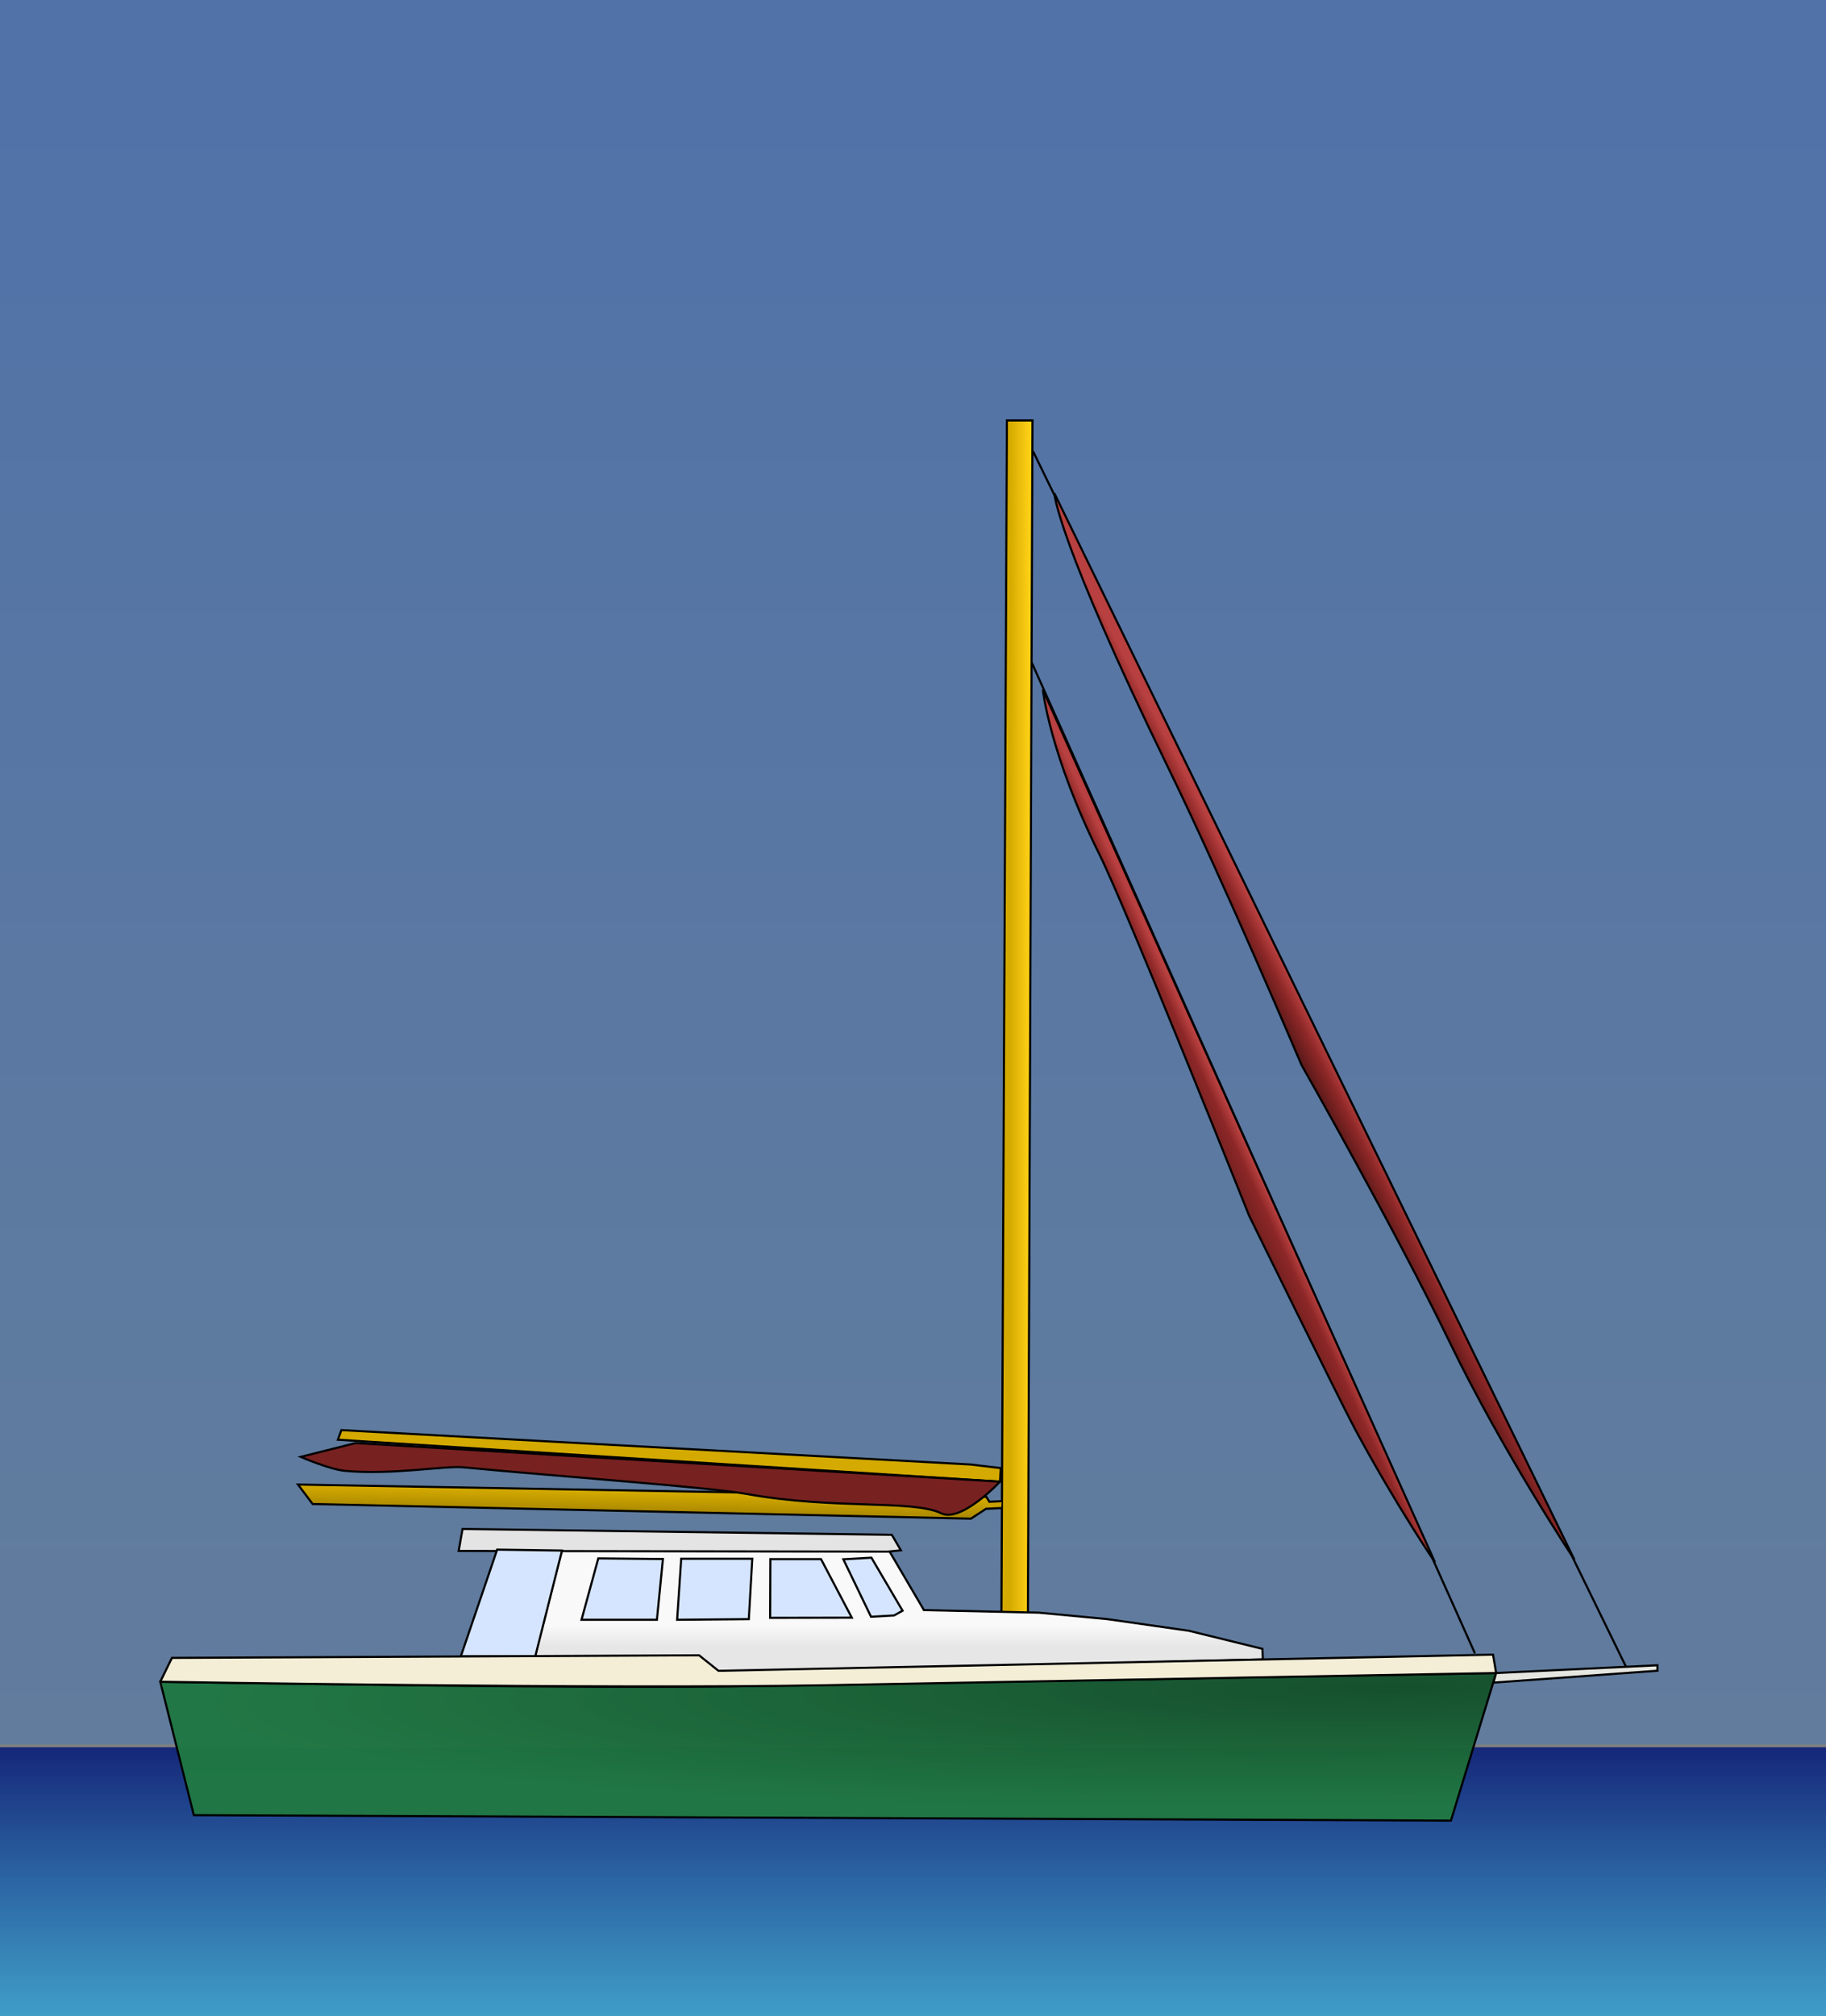 <?xml version="1.0" encoding="UTF-8" standalone="no"?>
<!-- Created with Inkscape (http://www.inkscape.org/) -->

<svg
   width="227.942mm"
   height="251.55mm"
   viewBox="0 0 227.942 251.55"
   version="1.1"
   id="svg8"
   inkscape:version="1.2 (dc2aedaf03, 2022-05-15)"
   sodipodi:docname="Haber800Cutter.svg"
   xmlns:inkscape="http://www.inkscape.org/namespaces/inkscape"
   xmlns:sodipodi="http://sodipodi.sourceforge.net/DTD/sodipodi-0.dtd"
   xmlns:xlink="http://www.w3.org/1999/xlink"
   xmlns="http://www.w3.org/2000/svg"
   xmlns:svg="http://www.w3.org/2000/svg"
   xmlns:rdf="http://www.w3.org/1999/02/22-rdf-syntax-ns#"
   xmlns:cc="http://creativecommons.org/ns#"
   xmlns:dc="http://purl.org/dc/elements/1.1/">
  <rect x="0" y="0" width="227.942" height="251.55" fill="#808080" stroke="none"/>
  <defs
     id="defs2">
    <linearGradient
       inkscape:collect="always"
       id="linearGradient1000">
      <stop
         style="stop-color:#e6e6e6;stop-opacity:1"
         offset="0"
         id="stop995" />
      <stop
         style="stop-color:#f9f9f9;stop-opacity:1"
         offset="1"
         id="stop997" />
    </linearGradient>
    <linearGradient
       inkscape:collect="always"
       id="linearGradient995">
      <stop
         style="stop-color:#1e63d3;stop-opacity:0.89;"
         offset="0"
         id="stop991" />
      <stop
         style="stop-color:#3879c5;stop-opacity:0.712;"
         offset="1"
         id="stop993" />
    </linearGradient>
    <linearGradient
       id="linearGradient1005"
       inkscape:collect="always">
      <stop
         id="stop1001"
         offset="0"
         style="stop-color:#142477;stop-opacity:1" />
      <stop
         id="stop1003"
         offset="1"
         style="stop-color:#36a1d2;stop-opacity:0.869" />
    </linearGradient>
    <linearGradient
       inkscape:collect="always"
       id="linearGradient990">
      <stop
         style="stop-color:#976f34;stop-opacity:1"
         offset="0"
         id="stop986" />
      <stop
         style="stop-color:#212265;stop-opacity:0.447"
         offset="1"
         id="stop988" />
    </linearGradient>
    <linearGradient
       inkscape:collect="always"
       id="linearGradient2517">
      <stop
         style="stop-color:#243739;stop-opacity:1;"
         offset="0"
         id="stop2513" />
      <stop
         style="stop-color:#486b6f;stop-opacity:1"
         offset="1"
         id="stop2515" />
    </linearGradient>
    <linearGradient
       id="linearGradient4809"
       inkscape:collect="always">
      <stop
         id="stop4803"
         offset="0"
         style="stop-color:#742020;stop-opacity:1" />
      <stop
         style="stop-color:#8d2727;stop-opacity:1"
         offset="0.619"
         id="stop4805" />
      <stop
         id="stop4807"
         offset="1"
         style="stop-color:#b84040;stop-opacity:1" />
    </linearGradient>
    <linearGradient
       inkscape:collect="always"
       id="linearGradient4775">
      <stop
         style="stop-color:#742020;stop-opacity:1"
         offset="0"
         id="stop4769" />
      <stop
         id="stop4771"
         offset="0.926"
         style="stop-color:#8d2727;stop-opacity:1" />
      <stop
         style="stop-color:#b84040;stop-opacity:1"
         offset="1"
         id="stop4773" />
    </linearGradient>
    <linearGradient
       id="linearGradient4741"
       inkscape:collect="always">
      <stop
         id="stop4735"
         offset="0"
         style="stop-color:#742020;stop-opacity:1" />
      <stop
         style="stop-color:#8d2727;stop-opacity:1"
         offset="0.827"
         id="stop4737" />
      <stop
         id="stop4739"
         offset="1"
         style="stop-color:#b84040;stop-opacity:1" />
    </linearGradient>
    <linearGradient
       inkscape:collect="always"
       id="linearGradient4702">
      <stop
         style="stop-color:#16502d;stop-opacity:1;"
         offset="0"
         id="stop4698" />
      <stop
         style="stop-color:#207743;stop-opacity:0.98"
         offset="1"
         id="stop4700" />
    </linearGradient>
    <linearGradient
       inkscape:collect="always"
       id="linearGradient4694">
      <stop
         style="stop-color:#d4aa00;stop-opacity:1;"
         offset="0"
         id="stop4690" />
      <stop
         style="stop-color:#ab8900;stop-opacity:1"
         offset="1"
         id="stop4692" />
    </linearGradient>
    <linearGradient
       inkscape:collect="always"
       id="linearGradient4686">
      <stop
         style="stop-color:#d4aa00;stop-opacity:1;"
         offset="0"
         id="stop4682" />
      <stop
         style="stop-color:#ffd115;stop-opacity:0.992"
         offset="1"
         id="stop4684" />
    </linearGradient>
    <linearGradient
       id="linearGradient4671"
       inkscape:collect="always">
      <stop
         id="stop4665"
         offset="0"
         style="stop-color:#421212;stop-opacity:1" />
      <stop
         style="stop-color:#8d2727;stop-opacity:1"
         offset="0.672"
         id="stop4667" />
      <stop
         id="stop4669"
         offset="1"
         style="stop-color:#b84040;stop-opacity:1" />
    </linearGradient>
    <linearGradient
       inkscape:collect="always"
       id="linearGradient4633">
      <stop
         style="stop-color:#742020;stop-opacity:1"
         offset="0"
         id="stop4629" />
      <stop
         id="stop4637"
         offset="0.713"
         style="stop-color:#8d2727;stop-opacity:1" />
      <stop
         style="stop-color:#b84040;stop-opacity:1"
         offset="1"
         id="stop4631" />
    </linearGradient>
    <linearGradient
       inkscape:collect="always"
       id="linearGradient4621">
      <stop
         style="stop-color:#cc4545;stop-opacity:1"
         offset="0"
         id="stop4617" />
      <stop
         id="stop4625"
         offset="0.205"
         style="stop-color:#882525;stop-opacity:1;" />
      <stop
         style="stop-color:#7f2323;stop-opacity:1"
         offset="1"
         id="stop4619" />
    </linearGradient>
    <linearGradient
       id="linearGradient4615"
       inkscape:collect="always">
      <stop
         id="stop4609"
         offset="0"
         style="stop-color:#571818;stop-opacity:1" />
      <stop
         style="stop-color:#872d2d;stop-opacity:1"
         offset="0.765"
         id="stop4611" />
      <stop
         id="stop4613"
         offset="1"
         style="stop-color:#c33636;stop-opacity:1" />
    </linearGradient>
    <linearGradient
       inkscape:collect="always"
       id="linearGradient4569">
      <stop
         style="stop-color:#782121;stop-opacity:1;"
         offset="0"
         id="stop4565" />
      <stop
         id="stop4575"
         offset="0.761"
         style="stop-color:#832424;stop-opacity:1" />
      <stop
         style="stop-color:#b24040;stop-opacity:1"
         offset="1"
         id="stop4567" />
    </linearGradient>
    <linearGradient
       inkscape:collect="always"
       id="linearGradient4557">
      <stop
         style="stop-color:#782121;stop-opacity:1"
         offset="0"
         id="stop4553" />
      <stop
         id="stop4561"
         offset="0.749"
         style="stop-color:#842424;stop-opacity:0.99" />
      <stop
         style="stop-color:#cd4a4a;stop-opacity:1"
         offset="1"
         id="stop4555" />
    </linearGradient>
    <linearGradient
       inkscape:collect="always"
       xlink:href="#linearGradient4557"
       id="linearGradient4559"
       x1="59.997"
       y1="116.685"
       x2="120.64"
       y2="109.911"
       gradientUnits="userSpaceOnUse" />
    <linearGradient
       inkscape:collect="always"
       xlink:href="#linearGradient4569"
       id="linearGradient4573"
       x1="76.29"
       y1="138.249"
       x2="118.048"
       y2="133.411"
       gradientUnits="userSpaceOnUse" />
    <linearGradient
       inkscape:collect="always"
       xlink:href="#linearGradient4615"
       id="linearGradient4583"
       x1="72.9"
       y1="124.104"
       x2="123.22"
       y2="117.33"
       gradientUnits="userSpaceOnUse" />
    <linearGradient
       inkscape:collect="always"
       xlink:href="#linearGradient4621"
       id="linearGradient4623"
       x1="159.671"
       y1="126.362"
       x2="112.898"
       y2="144.749"
       gradientUnits="userSpaceOnUse"
       gradientTransform="translate(12.7)" />
    <linearGradient
       inkscape:collect="always"
       xlink:href="#linearGradient4633"
       id="linearGradient4635"
       x1="106.447"
       y1="152.813"
       x2="162.574"
       y2="131.523"
       gradientUnits="userSpaceOnUse"
       gradientTransform="translate(12.7)" />
    <linearGradient
       inkscape:collect="always"
       xlink:href="#linearGradient4671"
       id="linearGradient4635-2"
       x1="157.938"
       y1="132.427"
       x2="162.117"
       y2="130.269"
       gradientUnits="userSpaceOnUse"
       gradientTransform="translate(12.7)" />
    <linearGradient
       inkscape:collect="always"
       xlink:href="#linearGradient4686"
       id="linearGradient4688"
       x1="123.282"
       y1="138.022"
       x2="125.791"
       y2="138.022"
       gradientUnits="userSpaceOnUse"
       gradientTransform="translate(12.7)" />
    <linearGradient
       inkscape:collect="always"
       xlink:href="#linearGradient4694"
       id="linearGradient4696"
       x1="77.577"
       y1="185.714"
       x2="77.416"
       y2="188.134"
       gradientUnits="userSpaceOnUse"
       gradientTransform="rotate(-2.703,114.126,-77.528)" />
    <radialGradient
       inkscape:collect="always"
       xlink:href="#linearGradient4702"
       id="radialGradient4706"
       cx="127.887"
       cy="152.694"
       fx="127.887"
       fy="152.694"
       r="83.555"
       gradientTransform="matrix(-1.771,0.026,-0.003,-0.177,411.135,235.19)"
       gradientUnits="userSpaceOnUse" />
    <linearGradient
       inkscape:collect="always"
       xlink:href="#linearGradient4741"
       id="linearGradient4733"
       gradientUnits="userSpaceOnUse"
       x1="107.131"
       y1="155.55"
       x2="165.083"
       y2="130.839"
       gradientTransform="translate(2.455,16.669)" />
    <linearGradient
       inkscape:collect="always"
       xlink:href="#linearGradient4775"
       id="linearGradient4733-2"
       gradientUnits="userSpaceOnUse"
       x1="107.131"
       y1="155.55"
       x2="164.76"
       y2="131.162"
       gradientTransform="translate(2.544,16.663)" />
    <linearGradient
       inkscape:collect="always"
       xlink:href="#linearGradient4809"
       id="linearGradient4733-2-6"
       gradientUnits="userSpaceOnUse"
       x1="161.726"
       y1="132.567"
       x2="164.76"
       y2="131.162"
       gradientTransform="translate(2.595,16.752)" />
    <linearGradient
       inkscape:collect="always"
       xlink:href="#linearGradient2517"
       id="linearGradient2521"
       x1="141.324"
       y1="195.408"
       x2="143.092"
       y2="195.408"
       gradientUnits="userSpaceOnUse"
       gradientTransform="translate(13.213,-0.415)" />
    <linearGradient
       gradientTransform="translate(23.544,-0.415)"
       inkscape:collect="always"
       xlink:href="#linearGradient2517"
       id="linearGradient2521-5"
       x1="141.324"
       y1="195.408"
       x2="143.092"
       y2="195.408"
       gradientUnits="userSpaceOnUse" />
    <linearGradient
       inkscape:collect="always"
       xlink:href="#linearGradient2517"
       id="linearGradient2521-4"
       x1="141.324"
       y1="195.408"
       x2="143.092"
       y2="195.408"
       gradientUnits="userSpaceOnUse"
       gradientTransform="matrix(1,0,0,0.212,-320.454,119.066)" />
    <linearGradient
       inkscape:collect="always"
       xlink:href="#linearGradient2517"
       id="linearGradient2521-4-7"
       x1="141.324"
       y1="195.408"
       x2="143.092"
       y2="195.408"
       gradientUnits="userSpaceOnUse"
       gradientTransform="matrix(1,0,0,0.212,-325.393,119.066)" />
    <linearGradient
       inkscape:collect="always"
       xlink:href="#linearGradient2517"
       id="linearGradient2521-4-7-1"
       x1="141.324"
       y1="195.408"
       x2="143.092"
       y2="195.408"
       gradientUnits="userSpaceOnUse"
       gradientTransform="matrix(1,0,0,0.212,-330.326,119.066)" />
    <linearGradient
       inkscape:collect="always"
       xlink:href="#linearGradient2517"
       id="linearGradient2521-4-7-1-1"
       x1="141.324"
       y1="195.408"
       x2="143.092"
       y2="195.408"
       gradientUnits="userSpaceOnUse"
       gradientTransform="matrix(1,0,0,0.212,-335.271,119.066)" />
    <linearGradient
       inkscape:collect="always"
       xlink:href="#linearGradient2517"
       id="linearGradient2521-4-7-1-5"
       x1="141.324"
       y1="195.408"
       x2="143.092"
       y2="195.408"
       gradientUnits="userSpaceOnUse"
       gradientTransform="matrix(1,0,0,0.212,-340.214,119.066)" />
    <linearGradient
       inkscape:collect="always"
       xlink:href="#linearGradient2517"
       id="linearGradient2521-4-7-1-1-4"
       x1="141.324"
       y1="195.408"
       x2="143.092"
       y2="195.408"
       gradientUnits="userSpaceOnUse"
       gradientTransform="matrix(1,0,0,0.212,-335.274,119.066)" />
    <linearGradient
       inkscape:collect="always"
       xlink:href="#linearGradient2517"
       id="linearGradient2521-4-7-1-1-4-2"
       x1="141.324"
       y1="195.408"
       x2="143.092"
       y2="195.408"
       gradientUnits="userSpaceOnUse"
       gradientTransform="matrix(1,0,0,0.212,-345.149,119.066)" />
    <linearGradient
       inkscape:collect="always"
       xlink:href="#linearGradient2517"
       id="linearGradient2521-4-7-1-5-9"
       x1="141.324"
       y1="195.408"
       x2="143.092"
       y2="195.408"
       gradientUnits="userSpaceOnUse"
       gradientTransform="matrix(1,0,0,0.212,-335.274,119.066)" />
    <linearGradient
       inkscape:collect="always"
       xlink:href="#linearGradient1005"
       id="linearGradient992"
       x1="84.53"
       y1="218.388"
       x2="84.53"
       y2="252.601"
       gradientUnits="userSpaceOnUse" />
    <linearGradient
       inkscape:collect="always"
       xlink:href="#linearGradient990"
       id="linearGradient999"
       gradientUnits="userSpaceOnUse"
       x1="85.214"
       y1="214.282"
       x2="84.758"
       y2="266.343"
       gradientTransform="matrix(1,0,0,0.764,0.228,102.416)" />
    <linearGradient
       inkscape:collect="always"
       xlink:href="#linearGradient995"
       id="linearGradient997"
       x1="128.004"
       y1="3.465"
       x2="128.004"
       y2="246.358"
       gradientUnits="userSpaceOnUse" />
    <linearGradient
       inkscape:collect="always"
       xlink:href="#linearGradient1000"
       id="linearGradient1002"
       x1="137.198"
       y1="206.36"
       x2="137.198"
       y2="203.779"
       gradientUnits="userSpaceOnUse" />
    <linearGradient
       inkscape:collect="always"
       xlink:href="#linearGradient4686"
       id="linearGradient492"
       gradientUnits="userSpaceOnUse"
       gradientTransform="rotate(-89.859,134.115,172.272)"
       x1="123.282"
       y1="138.022"
       x2="125.791"
       y2="138.022" />
    <linearGradient
       inkscape:collect="always"
       xlink:href="#linearGradient4671"
       id="linearGradient497"
       gradientUnits="userSpaceOnUse"
       gradientTransform="rotate(-63.335,167.115,211.612)"
       x1="157.938"
       y1="132.427"
       x2="162.117"
       y2="130.269" />
  </defs>
  <sodipodi:namedview
     id="base"
     pagecolor="#ffffff"
     bordercolor="#666666"
     borderopacity="1.0"
     inkscape:pageopacity="0.0"
     inkscape:pageshadow="2"
     inkscape:zoom="0.82024387"
     inkscape:cx="310.27358"
     inkscape:cy="453.52366"
     inkscape:document-units="mm"
     inkscape:current-layer="layer1"
     showgrid="false"
     inkscape:window-width="1920"
     inkscape:window-height="1017"
     inkscape:window-x="-8"
     inkscape:window-y="-8"
     inkscape:window-maximized="1"
     inkscape:snap-bbox="true"
     inkscape:snap-global="false"
     inkscape:showpageshadow="2"
     inkscape:pagecheckerboard="0"
     inkscape:deskcolor="#d1d1d1" />
  <g
     inkscape:label="Ebene 1"
     inkscape:groupmode="layer"
     id="layer1"
     transform="translate(-9.945,-0.937)"
     style="display:inline">
    <rect
       style="opacity:0.556;fill:url(#linearGradient997);fill-opacity:1;fill-rule:nonzero;stroke:#3f74bf;stroke-width:0;stroke-miterlimit:4;stroke-dasharray:none;stroke-dashoffset:0;stroke-opacity:0.447"
       id="rect989"
       width="228.377"
       height="217.733"
       x="9.945"
       y="0.885"
       inkscape:label="sky" />
    <rect
       inkscape:label="water"
       y="218.958"
       x="9.945"
       height="33.757"
       width="228.089"
       id="rect994"
       style="opacity:1;fill:url(#linearGradient992);fill-opacity:1;fill-rule:nonzero;stroke:none;stroke-width:0;stroke-miterlimit:4;stroke-dasharray:none;stroke-dashoffset:0;stroke-opacity:1" />
    <g
       transform="translate(0.056,-42.475)"
       id="lock"
       inkscape:label="lock"
       style="display:none">
      <rect
         y="218.572"
         x="9.945"
         height="76.655"
         width="227.942"
         id="wall"
         style="display:inline;opacity:1;fill:#747474;fill-opacity:1;fill-rule:nonzero;stroke:#000000;stroke-width:0;stroke-miterlimit:4;stroke-dasharray:none;stroke-dashoffset:0;stroke-opacity:1"
         inkscape:label="wall" />
      <g
         transform="translate(3.527)"
         id="poller1"
         inkscape:label="poller1">
        <rect
           style="opacity:1;fill:#000000;fill-opacity:1;fill-rule:nonzero;stroke:#000000;stroke-width:0;stroke-miterlimit:4;stroke-dasharray:none;stroke-dashoffset:0;stroke-opacity:1"
           id="rect2371-4"
           width="3.306"
           height="6.532"
           x="32.767"
           y="212.126" />
        <rect
           style="opacity:1;fill:#000000;fill-opacity:1;fill-rule:nonzero;stroke:#000000;stroke-width:0;stroke-miterlimit:4;stroke-dasharray:none;stroke-dashoffset:0;stroke-opacity:1"
           id="rect2373-4"
           width="6.371"
           height="0.968"
           x="31.234"
           y="213.174" />
      </g>
      <g
         transform="translate(12.922)"
         id="poller2"
         inkscape:label="poller2">
        <rect
           style="opacity:1;fill:#000000;fill-opacity:1;fill-rule:nonzero;stroke:#000000;stroke-width:0;stroke-miterlimit:4;stroke-dasharray:none;stroke-dashoffset:0;stroke-opacity:1"
           id="rect2371-2-0"
           width="3.306"
           height="6.532"
           x="32.767"
           y="212.126" />
        <rect
           style="opacity:1;fill:#000000;fill-opacity:1;fill-rule:nonzero;stroke:#000000;stroke-width:0;stroke-miterlimit:4;stroke-dasharray:none;stroke-dashoffset:0;stroke-opacity:1"
           id="rect2373-5-0"
           width="6.371"
           height="0.968"
           x="31.234"
           y="213.174" />
      </g>
      <g
         transform="translate(167.536)"
         id="poller3"
         inkscape:label="poller3">
        <rect
           style="opacity:1;fill:#000000;fill-opacity:1;fill-rule:nonzero;stroke:#000000;stroke-width:0;stroke-miterlimit:4;stroke-dasharray:none;stroke-dashoffset:0;stroke-opacity:1"
           id="rect2371-8-8"
           width="3.306"
           height="6.532"
           x="32.767"
           y="212.126" />
        <rect
           style="opacity:1;fill:#000000;fill-opacity:1;fill-rule:nonzero;stroke:#000000;stroke-width:0;stroke-miterlimit:4;stroke-dasharray:none;stroke-dashoffset:0;stroke-opacity:1"
           id="rect2373-0-3"
           width="6.371"
           height="0.968"
           x="31.234"
           y="213.174" />
      </g>
      <g
         transform="translate(176.931)"
         id="poller4"
         inkscape:label="poller4">
        <rect
           style="opacity:1;fill:#000000;fill-opacity:1;fill-rule:nonzero;stroke:#000000;stroke-width:0;stroke-miterlimit:4;stroke-dasharray:none;stroke-dashoffset:0;stroke-opacity:1"
           id="rect2371-2-6-3"
           width="3.306"
           height="6.532"
           x="32.767"
           y="212.126" />
        <rect
           style="opacity:1;fill:#000000;fill-opacity:1;fill-rule:nonzero;stroke:#000000;stroke-width:0;stroke-miterlimit:4;stroke-dasharray:none;stroke-dashoffset:0;stroke-opacity:1"
           id="rect2373-5-7-2"
           width="6.371"
           height="0.968"
           x="31.234"
           y="213.174" />
      </g>
      <g
         id="ladder"
         inkscape:label="ladder"
         transform="translate(0,42.196)">
        <rect
           y="172.882"
           x="154.12"
           height="41.289"
           width="1.613"
           id="rect2511"
           style="opacity:1;fill:url(#linearGradient2521);fill-opacity:1;fill-rule:nonzero;stroke:none;stroke-width:0;stroke-miterlimit:4;stroke-dasharray:none;stroke-dashoffset:0;stroke-opacity:1" />
        <rect
           y="172.882"
           x="164.451"
           height="41.289"
           width="1.613"
           id="rect2511-2"
           style="display:inline;opacity:1;fill:url(#linearGradient2521-5);fill-opacity:1;fill-rule:nonzero;stroke:none;stroke-width:0;stroke-miterlimit:4;stroke-dasharray:none;stroke-dashoffset:0;stroke-opacity:1" />
        <rect
           inkscape:label="spoke1"
           transform="rotate(-90)"
           y="155.719"
           x="-179.546"
           height="8.733"
           width="1.613"
           id="spoke1"
           style="display:inline;opacity:1;fill:url(#linearGradient2521-4);fill-opacity:1;fill-rule:nonzero;stroke:none;stroke-width:0;stroke-miterlimit:4;stroke-dasharray:none;stroke-dashoffset:0;stroke-opacity:1" />
        <rect
           inkscape:label="spoke2"
           transform="rotate(-90)"
           y="155.719"
           x="-184.486"
           height="8.733"
           width="1.613"
           id="spoke2"
           style="display:inline;opacity:1;fill:url(#linearGradient2521-4-7);fill-opacity:1;fill-rule:nonzero;stroke:none;stroke-width:0;stroke-miterlimit:4;stroke-dasharray:none;stroke-dashoffset:0;stroke-opacity:1" />
        <rect
           inkscape:label="spoke3"
           transform="rotate(-90)"
           y="155.719"
           x="-189.419"
           height="8.733"
           width="1.613"
           id="spoke3"
           style="display:inline;opacity:1;fill:url(#linearGradient2521-4-7-1);fill-opacity:1;fill-rule:nonzero;stroke:none;stroke-width:0;stroke-miterlimit:4;stroke-dasharray:none;stroke-dashoffset:0;stroke-opacity:1" />
        <rect
           transform="rotate(-90)"
           y="155.719"
           x="-194.364"
           height="8.733"
           width="1.613"
           id="rect2511-3-0-5-4"
           style="display:inline;opacity:1;fill:url(#linearGradient2521-4-7-1-1);fill-opacity:1;fill-rule:nonzero;stroke:none;stroke-width:0;stroke-miterlimit:4;stroke-dasharray:none;stroke-dashoffset:0;stroke-opacity:1" />
        <rect
           inkscape:label="spoke5"
           transform="rotate(-90)"
           y="155.719"
           x="-199.307"
           height="8.733"
           width="1.613"
           id="spoke5"
           style="display:inline;opacity:1;fill:url(#linearGradient2521-4-7-1-5);fill-opacity:1;fill-rule:nonzero;stroke:none;stroke-width:0;stroke-miterlimit:4;stroke-dasharray:none;stroke-dashoffset:0;stroke-opacity:1" />
        <rect
           transform="rotate(-90)"
           y="155.719"
           x="-194.367"
           height="8.733"
           width="1.613"
           id="rect2511-3-0-5-4-7"
           style="display:inline;opacity:1;fill:url(#linearGradient2521-4-7-1-1-4);fill-opacity:1;fill-rule:nonzero;stroke:none;stroke-width:0;stroke-miterlimit:4;stroke-dasharray:none;stroke-dashoffset:0;stroke-opacity:1" />
        <rect
           inkscape:label="spoke6"
           transform="rotate(-90)"
           y="155.719"
           x="-204.242"
           height="8.733"
           width="1.613"
           id="spoke6"
           style="display:inline;opacity:1;fill:url(#linearGradient2521-4-7-1-1-4-2);fill-opacity:1;fill-rule:nonzero;stroke:none;stroke-width:0;stroke-miterlimit:4;stroke-dasharray:none;stroke-dashoffset:0;stroke-opacity:1" />
        <rect
           inkscape:label="spoke4"
           transform="rotate(-90)"
           y="155.719"
           x="-194.367"
           height="8.733"
           width="1.613"
           id="spoke4"
           style="display:inline;opacity:1;fill:url(#linearGradient2521-4-7-1-5-9);fill-opacity:1;fill-rule:nonzero;stroke:none;stroke-width:0;stroke-miterlimit:4;stroke-dasharray:none;stroke-dashoffset:0;stroke-opacity:1" />
      </g>
      <rect
         style="display:inline;opacity:1;fill:url(#linearGradient999);fill-opacity:1;fill-rule:nonzero;stroke:none;stroke-width:0;stroke-miterlimit:4;stroke-dasharray:none;stroke-dashoffset:0;stroke-opacity:1"
         id="rect984"
         width="228.089"
         height="25.774"
         x="10.173"
         y="269.594"
         inkscape:label="lockWater" />
    </g>
    <path
       style="display:inline;fill:url(#linearGradient4688);fill-opacity:1;stroke:#000000;stroke-width:0.265px;stroke-linecap:butt;stroke-linejoin:miter;stroke-opacity:1"
       d="m 134.956,202.115 0.684,-148.714 h 3.193 l -0.57,148.714"
       id="mast"
       inkscape:connector-curvature="0"
       inkscape:label="mast" />
    <path
       style="display:none;fill:none;stroke:#000000;stroke-width:0.265px;stroke-linecap:butt;stroke-linejoin:miter;stroke-opacity:1"
       d="m 164.717,180.547 c 0,0 8.788,15.6 16.555,20.701 7.767,5.1 31.54,7.692 31.54,7.692"
       id="cutterStayDown"
       inkscape:connector-curvature="0"
       inkscape:label="cutterStayDown"
       sodipodi:nodetypes="czc" />
    <path
       style="display:inline;fill:none;stroke:#000000;stroke-width:0.265px;stroke-linecap:butt;stroke-linejoin:miter;stroke-opacity:1"
       d="M 138.904,57.252 212.893,208.859"
       id="cutterStay"
       inkscape:connector-curvature="0"
       inkscape:label="cutterStay" />
    <path
       style="display:none;fill:none;stroke:#000000;stroke-width:0.265px;stroke-linecap:butt;stroke-linejoin:miter;stroke-opacity:1"
       d="m 164.666,180.632 c 9.808,23.49 25.159,26.389 29.326,26.551"
       id="foreStayDown"
       inkscape:connector-curvature="0"
       inkscape:label="foreStayDown"
       sodipodi:nodetypes="cc" />
    <path
       style="display:inline;fill:none;stroke:#000000;stroke-width:0.265px;stroke-linecap:butt;stroke-linejoin:miter;stroke-opacity:1"
       d="M 138.743,83.622 194.063,207.246"
       id="foreStay"
       inkscape:connector-curvature="0"
       inkscape:label="foreStay" />
    <path
       style="fill:url(#linearGradient4696);fill-opacity:1;stroke:#000000;stroke-width:0.265px;stroke-linecap:butt;stroke-linejoin:miter;stroke-opacity:1"
       d="m 134.983,188.255 -1.538,0.073 -0.371,-0.61 -85.93,-1.538 1.827,2.426 82.176,1.829 1.883,-1.231 1.908,-0.09"
       id="boom"
       inkscape:connector-curvature="0"
       inkscape:label="boom" />
    <g
       id="boat"
       inkscape:label="boat"
       style="display:inline">
      <path
         inkscape:label="hull"
         sodipodi:nodetypes="cccccc"
         inkscape:connector-curvature="0"
         id="hull"
         d="m 29.952,210.787 c 23.156,0.323 48.463,0.778 70.563,0.585 l 96.197,-1.673 -5.645,18.418 -156.925,-0.684 z"
         style="fill:url(#radialGradient4706);fill-opacity:1;stroke:#000000;stroke-width:0.265px;stroke-linecap:butt;stroke-linejoin:miter;stroke-opacity:1" />
      <path
         inkscape:label="bowSprit"
         inkscape:connector-curvature="0"
         id="bowSprit"
         d="m 216.84,208.73 -20.129,0.969 -0.342,1.197 20.471,-1.483 z"
         style="fill:#e6e6e1;fill-opacity:1;stroke:#000000;stroke-width:0.265px;stroke-linecap:butt;stroke-linejoin:miter;stroke-opacity:1" />
      <g
         inkscape:label="house"
         id="house"
         style="display:inline">
        <path
           style="display:inline;fill:url(#linearGradient1002);fill-opacity:1;stroke:#000000;stroke-width:0.265px;stroke-linecap:butt;stroke-linejoin:miter;stroke-opacity:1"
           d="m 76.556,208.2 3.604,-14.128 40.591,0.057 4.526,7.714 14.354,0.323 8.548,0.806 10.161,1.452 9.193,2.258 0.059,1.317 -68.017,1.711"
           id="path4534"
           inkscape:connector-curvature="0"
           sodipodi:nodetypes="cccccccccc" />
        <path
           style="fill:#d5e5ff;stroke:#000000;stroke-width:0.265px;stroke-linecap:butt;stroke-linejoin:miter;stroke-opacity:1"
           d="m 84.632,195.392 8.064,0.081 -0.746,7.58 h -9.415 z"
           id="path4536"
           inkscape:connector-curvature="0"
           sodipodi:nodetypes="ccccc" />
        <path
           style="fill:#d5e5ff;stroke:#000000;stroke-width:0.265px;stroke-linecap:butt;stroke-linejoin:miter;stroke-opacity:1"
           d="m 94.983,195.434 h 8.871 l -0.432,7.538 -8.951,0.081 z"
           id="path4538"
           inkscape:connector-curvature="0"
           sodipodi:nodetypes="ccccc" />
        <path
           style="fill:#d5e5ff;stroke:#000000;stroke-width:0.265px;stroke-linecap:butt;stroke-linejoin:miter;stroke-opacity:1"
           d="m 106.112,195.486 -0.029,7.325 10.194,-0.02 -3.842,-7.305 z"
           id="path4540"
           inkscape:connector-curvature="0"
           sodipodi:nodetypes="ccccc" />
        <path
           style="fill:#d5e5ff;stroke:#000000;stroke-width:0.265px;stroke-linecap:butt;stroke-linejoin:miter;stroke-opacity:1"
           d="m 115.219,195.505 3.506,-0.199 3.89,6.617 -1.068,0.592 -2.87,0.161 z"
           id="path4542"
           inkscape:connector-curvature="0"
           sodipodi:nodetypes="cccccc" />
        <path
           style="fill:#e4e4e4;fill-opacity:1;stroke:#000000;stroke-width:0.265px;stroke-linecap:butt;stroke-linejoin:miter;stroke-opacity:1"
           d="m 67.684,191.723 -0.484,2.742 53.586,0.081 1.613,-0.161 -1.129,-1.935 z"
           id="path985"
           inkscape:connector-curvature="0" />
        <path
           style="fill:#d5e5ff;stroke:#000000;stroke-width:0.265px;stroke-linecap:butt;stroke-linejoin:miter;stroke-opacity:1"
           d="m 72.005,194.3 8.095,0.117 -3.336,13.201 -9.295,2e-5 z"
           id="path4562"
           inkscape:connector-curvature="0"
           sodipodi:nodetypes="ccccc" />
      </g>
      <path
         inkscape:label="deck"
         sodipodi:nodetypes="ccccccsc"
         inkscape:connector-curvature="0"
         id="deck"
         d="m 29.952,210.787 1.457,-2.977 65.804,-0.323 2.419,1.935 96.689,-2.016 0.39,2.292 c 0,0 -55.473,0.998 -83.208,1.513 -28.249,0.525 -83.551,-0.425 -83.551,-0.425 z"
         style="fill:#f4eed7;stroke:#000000;stroke-width:0.265px;stroke-linecap:butt;stroke-linejoin:miter;stroke-opacity:1" />
    </g>
    <g
       transform="matrix(1,-0.049,0,1,11.53,6.139)"
       id="mainSailDown"
       inkscape:label="mainSailDown"
       style="display:none">
      <path
         inkscape:connector-curvature="0"
         id="path1214"
         d="m 41.487,179.301 78.535,4.288 3.785,0.452 -0.104,1.687 -82.654,-5.23 z"
         style="fill:#d4aa00;stroke:#000000;stroke-width:0.265px;stroke-linecap:butt;stroke-linejoin:miter;stroke-opacity:1"
         sodipodi:nodetypes="cccccc" />
      <path
         sodipodi:nodetypes="cssssccc"
         inkscape:connector-curvature="0"
         id="path1216"
         d="m 36.409,182.64 c 0,0 3.598,1.564 5.519,1.741 5.94,0.549 12.428,-0.667 14.82,-0.436 11.46,1.105 30.638,2.475 35.291,3.316 10.999,1.987 21.106,-1.885 24.649,-0.162 2.498,1.215 7.016,-1.371 7.016,-1.371 l -80.435,-4.815 z"
         style="display:inline;fill:#782121;stroke:#000000;stroke-width:0.265px;stroke-linecap:butt;stroke-linejoin:miter;stroke-opacity:1" />
    </g>
    <g
       transform="translate(11.074,0.087)"
       id="mainSailNone"
       inkscape:label="mainSailNone"
       style="display:inline">
      <path
         inkscape:connector-curvature="0"
         id="path4546-1-8-8"
         d="m 41.487,179.301 78.535,4.288 3.785,0.452 -0.104,1.687 -82.654,-5.23 z"
         style="fill:#d4aa00;stroke:#000000;stroke-width:0.265px;stroke-linecap:butt;stroke-linejoin:miter;stroke-opacity:1"
         sodipodi:nodetypes="cccccc" />
      <path
         sodipodi:nodetypes="cssssccc"
         inkscape:connector-curvature="0"
         id="path4554-1-9-6"
         d="m 36.409,182.64 c 0,0 3.598,1.564 5.519,1.741 5.94,0.549 12.428,-0.667 14.82,-0.436 11.46,1.105 30.638,2.475 35.291,3.316 10.999,1.987 20.784,0.695 24.326,2.419 2.498,1.215 7.338,-3.951 7.338,-3.951 l -80.435,-4.815 z"
         style="display:inline;fill:#782121;stroke:#000000;stroke-width:0.265px;stroke-linecap:butt;stroke-linejoin:miter;stroke-opacity:1" />
    </g>
    <path
       style="display:none;fill:url(#linearGradient492);fill-opacity:1;stroke:#000000;stroke-width:0.265px;stroke-linecap:butt;stroke-linejoin:miter;stroke-opacity:1"
       d="m 163.989,180.777 -0.032,3.385 -148.74,-1.008 0.008,-3.193 148.712,0.936"
       id="mastDown"
       inkscape:connector-curvature="0"
       inkscape:label="mastDown"
       inkscape:transform-center-x="-0.71102551"
       inkscape:transform-center-y="0.00041821151"
       sodipodi:nodetypes="ccccc" />
    <g
       id="mainSailFull"
       inkscape:label="mainSailFull"
       style="display:none"
       transform="translate(12.7)">
      <title
         id="title4587">mainSailFull</title>
      <path
         inkscape:connector-curvature="0"
         id="path4546"
         d="m 113.246,7.327 9.124,78.121 -0.114,5.018 -1.369,-1.026 -8.895,-82.34 z"
         style="fill:#d4aa00;stroke:#000000;stroke-width:0.265px;stroke-linecap:butt;stroke-linejoin:miter;stroke-opacity:1" />
      <path
         sodipodi:nodetypes="czccccc"
         inkscape:connector-curvature="0"
         id="path4554"
         d="m 112.22,10.292 c 0,0 -21.831,33.015 -37.578,69.624 C 58.895,116.526 38.433,182.841 38.433,182.841 l 83.804,5.371 0.532,-96.036 -1.882,-2.737 z"
         style="display:inline;fill:url(#linearGradient4583);fill-opacity:1;stroke:#000100;stroke-width:0.265;stroke-linecap:butt;stroke-linejoin:miter;stroke-miterlimit:4;stroke-dasharray:none;stroke-opacity:1"
         inkscape:label="path4554" />
    </g>
    <g
       id="mainSailReef1"
       inkscape:label="mainSailReef1"
       style="display:none"
       transform="translate(12.7)">
      <path
         inkscape:connector-curvature="0"
         id="path4546-1"
         d="m 113.246,47.544 9.124,78.121 -0.114,5.018 -1.369,-1.026 -8.895,-82.34 z"
         style="fill:#d4aa00;stroke:#000000;stroke-width:0.265px;stroke-linecap:butt;stroke-linejoin:miter;stroke-opacity:1" />
      <path
         sodipodi:nodetypes="czccccc"
         inkscape:connector-curvature="0"
         id="path4554-1"
         d="m 111.992,47.315 c 0,0 -29.13,43.434 -44.877,80.043 -15.747,36.61 -22.524,55.711 -22.524,55.711 l 77.646,5.143 0.099,-55.272 -1.449,-3.284 z"
         style="display:inline;fill:url(#linearGradient4559);fill-opacity:1;stroke:#000000;stroke-width:0.265;stroke-linecap:butt;stroke-linejoin:miter;stroke-miterlimit:4;stroke-dasharray:none;stroke-opacity:1" />
    </g>
    <g
       transform="translate(12.703,-0.027)"
       id="mainSailReef2"
       inkscape:label="mainSailReef2"
       style="display:none">
      <path
         inkscape:connector-curvature="0"
         id="path4546-1-8"
         d="m 113.246,71.252 9.124,78.121 -0.114,5.018 -1.369,-1.026 -8.895,-82.34 z"
         style="fill:#d4aa00;stroke:#000000;stroke-width:0.265px;stroke-linecap:butt;stroke-linejoin:miter;stroke-opacity:1" />
      <path
         sodipodi:nodetypes="czccccc"
         inkscape:connector-curvature="0"
         id="path4554-1-9"
         d="m 111.992,71.024 c 0,0 -26.231,29.777 -41.978,66.387 -15.747,36.61 -20.927,46.131 -20.927,46.131 l 73.084,4.686 0.261,-29.628 -1.544,-5.236 z"
         style="display:inline;fill:url(#linearGradient4573);fill-opacity:1;stroke:#000000;stroke-width:0.265px;stroke-linecap:butt;stroke-linejoin:miter;stroke-opacity:1" />
    </g>
    <path
       style="display:inline;fill:url(#linearGradient4733-2-6);fill-opacity:1;stroke:#000000;stroke-width:0.265px;stroke-linecap:butt;stroke-linejoin:miter;stroke-opacity:1"
       d="m 140.128,87.001 c 0,0 0.833,8.013 7.074,20.576 3.461,6.968 18.666,45.04 18.666,45.04 0,0 11.489,23.435 13.3,26.783 5.189,9.593 9.911,16.483 9.911,16.483 z"
       id="jibNone"
       inkscape:connector-curvature="0"
       sodipodi:nodetypes="cscscc"
       inkscape:label="jibNone" />
    <path
       style="display:none;fill:url(#linearGradient4733-2);fill-opacity:1;stroke:#000000;stroke-width:0.265px;stroke-linecap:butt;stroke-linejoin:miter;stroke-opacity:1"
       d="m 140.077,86.912 c 0,0 0.995,6.723 7.235,19.286 3.461,6.968 -6.333,85.038 -6.333,85.038 0,0 36.327,-15.273 38.138,-11.925 5.189,9.593 9.911,16.483 9.911,16.483 z"
       id="jibReef1"
       inkscape:connector-curvature="0"
       sodipodi:nodetypes="cscscc"
       inkscape:label="jibReef1" />
    <path
       style="display:none;fill:url(#linearGradient4733);fill-opacity:1;stroke:#000000;stroke-width:0.265px;stroke-linecap:butt;stroke-linejoin:miter;stroke-opacity:1"
       d="m 139.988,86.918 c 0,0 2.822,24.373 -1.797,51.058 -7.744,44.74 -13.43,65.2 -13.43,65.2 0,0 23.562,-3.499 35.396,-4.829 9.571,-1.076 28.781,-2.548 28.781,-2.548 z"
       id="jibFull"
       inkscape:connector-curvature="0"
       sodipodi:nodetypes="cscacc"
       inkscape:label="jibFull" />
    <path
       style="display:inline;fill:url(#linearGradient4635-2);fill-opacity:1;stroke:#000000;stroke-width:0.265px;stroke-linecap:butt;stroke-linejoin:miter;stroke-opacity:1"
       d="m 141.565,62.494 c 0,0 0.208,5.527 14.329,34.489 6.869,14.089 16.518,36.836 16.518,36.836 0,0 11.826,20.802 18.517,34.63 6.622,13.688 15.552,27.103 15.552,27.103 z"
       id="genuaNone"
       inkscape:connector-curvature="0"
       sodipodi:nodetypes="cscscc"
       inkscape:label="genuaNone" />
    <path
       style="display:none;fill:url(#linearGradient497);fill-opacity:1;stroke:#000000;stroke-width:0.265px;stroke-linecap:butt;stroke-linejoin:miter;stroke-opacity:1"
       d="m 16.334,181.696 c 0,0 5.389,-0.528 37.607,-0.15 15.673,0.184 40.332,1.77 40.332,1.77 0,0 45.267,-0.346 54.257,-0.039 15.197,0.52 16.201,-2.703 16.201,-2.703 -2.091,-1.572 -134.567,-3.36 -149.48,-1.045 -2.259,4.043 1.083,2.167 1.083,2.167 z"
       id="genuaDown"
       inkscape:connector-curvature="0"
       sodipodi:nodetypes="cscsccc"
       inkscape:label="genuaDown" />
    <path
       style="display:none;fill:url(#linearGradient4635);fill-opacity:1;stroke:#000000;stroke-width:0.265px;stroke-linecap:butt;stroke-linejoin:miter;stroke-opacity:1"
       d="m 141.565,62.494 c 0,0 -6.331,41.962 -12.289,61.551 -13.308,43.756 -32.361,76.376 -32.361,76.376 0,0 31.906,-7.317 48.169,-8.25 20.463,-1.174 61.398,3.382 61.398,3.382 z"
       id="genuaFull"
       inkscape:connector-curvature="0"
       sodipodi:nodetypes="cscacc"
       inkscape:label="genuaFull" />
    <path
       style="display:none;fill:url(#linearGradient4623);fill-opacity:1;stroke:#000000;stroke-width:0.265px;stroke-linecap:butt;stroke-linejoin:miter;stroke-opacity:1"
       d="m 141.565,62.494 c -2.889,0.34 6.111,15.824 6.111,15.824 0,0 -8.161,44.017 -10.131,54.063 -5.928,30.226 -19.41,54.624 -21.785,58.979 0.047,-0.094 34.47,-4.754 49.646,-6.124 10.207,-0.922 33.869,-1.003 33.869,-1.003 0,0 4.807,11.391 7.207,11.32 0.299,-0.009 -64.917,-133.059 -64.917,-133.059 z"
       id="genuaReef1"
       inkscape:connector-curvature="0"
       sodipodi:nodetypes="ccscscsc"
       inkscape:label="genuaReef1" />
    <g
       id="anchorDown"
       inkscape:label="anchorDown"
       transform="matrix(0.43,0,0,0.433,115.383,127.393)"
       style="display:none;stroke-width:2.316">
      <path
         style="opacity:1;fill:none;fill-opacity:1;fill-rule:nonzero;stroke:#000000;stroke-width:4.552;stroke-miterlimit:4;stroke-dasharray:none;stroke-opacity:1"
         d="m 163.787,244.87 a 4.072,4.072 0 0 1 -3.79,4.337 4.072,4.072 0 0 1 -4.337,-3.79 4.072,4.072 0 0 1 3.79,-4.337 4.072,4.072 0 0 1 4.337,3.79"
         id="path4881"
         inkscape:connector-curvature="0" />
      <path
         style="opacity:1;fill:#000000;fill-opacity:1;fill-rule:nonzero;stroke:#000000;stroke-width:1.077;stroke-miterlimit:4;stroke-dasharray:none;stroke-opacity:1"
         d="m 153.196,253.873 a 2.065,2.065 0 0 1 -1.922,2.199 2.065,2.065 0 0 1 -2.199,-1.922 2.065,2.065 0 0 1 1.922,-2.199 2.065,2.065 0 0 1 2.199,1.922"
         id="path4883"
         inkscape:connector-curvature="0" />
      <path
         style="opacity:1;fill:#000000;fill-opacity:1;fill-rule:nonzero;stroke:#000000;stroke-width:0.232;stroke-miterlimit:4;stroke-dasharray:none;stroke-opacity:1"
         d="m 152.849,252.963 h 13.77 v 2.056 h -13.77 z"
         id="rect4885"
         inkscape:connector-curvature="0" />
      <path
         sodipodi:nodetypes="cssccscsccssccc"
         inkscape:connector-curvature="0"
         id="path4887"
         d="m 158.038,249.869 c 0,0 -0.142,16.316 -0.456,24.406 -0.063,1.613 -1.922,3.276 -3.535,3.307 -6.114,0.117 -7.641,-4.562 -7.641,-4.562 l 2.623,0.456 c 0,0 -0.742,-2.5 -1.426,-3.592 -1.341,-2.144 -3.364,-3.763 -3.364,-3.763 0,0 -1.325,2.176 -1.654,3.877 -0.294,1.521 -0.513,4.619 -0.513,4.619 l 2.11,-1.369 c 0,0 1.6,4.837 3.45,6.415 2.959,2.525 8.54,4.336 9.409,5.16 0.994,0.944 2.709,2.965 2.709,2.965 l 0.165,-37.843 z"
         style="fill:#000000;fill-opacity:1;stroke:#000000;stroke-width:0.613px;stroke-linecap:butt;stroke-linejoin:miter;stroke-opacity:1" />
      <path
         transform="scale(-1,1)"
         style="opacity:1;fill:#000000;fill-opacity:1;fill-rule:nonzero;stroke:#000000;stroke-width:1.077;stroke-miterlimit:4;stroke-dasharray:none;stroke-opacity:1"
         d="m -166.517,253.876 a 2.065,2.065 0 0 1 -1.922,2.199 2.065,2.065 0 0 1 -2.199,-1.922 2.065,2.065 0 0 1 1.922,-2.199 2.065,2.065 0 0 1 2.199,1.922"
         id="path4883-2"
         inkscape:connector-curvature="0" />
      <path
         sodipodi:nodetypes="cssccscsccssccc"
         inkscape:connector-curvature="0"
         id="path4887-1"
         d="m 161.675,249.873 c 0,0 0.142,16.316 0.456,24.406 0.063,1.613 1.922,3.276 3.535,3.307 6.114,0.117 7.641,-4.562 7.641,-4.562 l -2.623,0.456 c 0,0 0.742,-2.5 1.426,-3.592 1.341,-2.144 3.364,-3.763 3.364,-3.763 0,0 1.325,2.176 1.654,3.877 0.294,1.521 0.513,4.619 0.513,4.619 l -2.11,-1.369 c 0,0 -1.6,4.837 -3.45,6.415 -2.959,2.525 -8.54,4.336 -9.409,5.16 -0.994,0.944 -2.87,2.985 -2.87,2.985 l 0.057,-37.863 z"
         style="fill:#000000;fill-opacity:1;stroke:#000000;stroke-width:0.613px;stroke-linecap:butt;stroke-linejoin:miter;stroke-opacity:1" />
    </g>
    <g
       id="engineOn"
       transform="matrix(0.299,0,0,0.299,35.286,156.824)"
       style="display:none;stroke-width:3.343"
       inkscape:label="engineOn">
      <path
         d="m 51.292,275.283 a 3.871,3.871 0 0 1 -3.602,4.122 3.871,3.871 0 0 1 -4.122,-3.602 3.871,3.871 0 0 1 3.602,-4.122 3.871,3.871 0 0 1 4.122,3.602"
         sodipodi:open="true"
         sodipodi:end="6.2159818"
         sodipodi:start="6.2160157"
         sodipodi:ry="3.8707998"
         sodipodi:rx="3.8707998"
         sodipodi:cy="275.54248"
         sodipodi:cx="47.430248"
         sodipodi:type="arc"
         id="path4822"
         style="opacity:1;fill:#000000;fill-opacity:1;fill-rule:nonzero;stroke:#000000;stroke-width:0.886;stroke-miterlimit:4;stroke-dasharray:none;stroke-opacity:1" />
      <path
         sodipodi:nodetypes="csssssc"
         inkscape:connector-curvature="0"
         id="path4824"
         d="m 46.031,271.838 c 0,0 -1.473,-7.063 -3.509,-12.051 -1.422,-3.485 1.671,-6.489 4.235,-6.336 4.716,0.282 6.877,1.96 8.994,4.654 1.789,2.277 2.739,4.793 1.878,8.581 -0.288,1.265 -1.6,2.998 -2.719,4.315 -1.846,2.173 -3.671,3.583 -3.671,3.583"
         style="fill:#000000;fill-opacity:0.98;stroke:#000000;stroke-width:0.884px;stroke-linecap:butt;stroke-linejoin:miter;stroke-opacity:1" />
      <path
         sodipodi:nodetypes="csssssc"
         inkscape:connector-curvature="0"
         id="path4824-7"
         d="m 44.948,278.615 c 0,0 -5.339,4.853 -8.604,9.138 -2.281,2.994 -6.44,1.852 -7.608,-0.435 -2.149,-4.207 -1.8,-6.92 -0.553,-10.111 1.054,-2.696 2.741,-4.793 6.442,-5.972 1.236,-0.394 3.396,-0.142 5.098,0.154 2.809,0.488 4.95,1.345 4.95,1.345"
         style="display:inline;fill:#000000;fill-opacity:0.98;stroke:#000000;stroke-width:0.884px;stroke-linecap:butt;stroke-linejoin:miter;stroke-opacity:1" />
      <path
         sodipodi:nodetypes="csssssc"
         inkscape:connector-curvature="0"
         id="path4824-7-5"
         d="m 51.294,276.061 c 0,0 6.889,2.145 12.237,2.789 3.737,0.45 4.86,4.613 3.48,6.78 -2.538,3.985 -5.054,5.058 -8.437,5.599 -2.859,0.457 -5.521,0.065 -8.413,-2.528 -0.966,-0.866 -1.843,-2.856 -2.45,-4.473 -1.002,-2.67 -1.348,-4.949 -1.348,-4.949"
         style="display:inline;fill:#000000;fill-opacity:0.98;stroke:#000000;stroke-width:0.884px;stroke-linecap:butt;stroke-linejoin:miter;stroke-opacity:1" />
    </g>
    <g
       id="pier"
       inkscape:label="pier"
       style="display:none"
       transform="translate(0.12)">
      <rect
         y="218.572"
         x="9.824"
         height="33.915"
         width="228.063"
         id="rect921"
         style="opacity:1;fill:#747474;fill-opacity:1;fill-rule:nonzero;stroke:#000000;stroke-width:0;stroke-miterlimit:4;stroke-dasharray:none;stroke-dashoffset:0;stroke-opacity:1"
         inkscape:label="wall" />
      <g
         transform="translate(-9.193)"
         id="g2377"
         inkscape:label="poller1">
        <rect
           style="opacity:1;fill:#000000;fill-opacity:1;fill-rule:nonzero;stroke:#000000;stroke-width:0;stroke-miterlimit:4;stroke-dasharray:none;stroke-dashoffset:0;stroke-opacity:1"
           id="rect2371"
           width="3.306"
           height="6.532"
           x="32.767"
           y="212.126" />
        <rect
           style="opacity:1;fill:#000000;fill-opacity:1;fill-rule:nonzero;stroke:#000000;stroke-width:0;stroke-miterlimit:4;stroke-dasharray:none;stroke-dashoffset:0;stroke-opacity:1"
           id="rect2373"
           width="6.371"
           height="0.968"
           x="31.234"
           y="213.174" />
      </g>
      <g
         transform="translate(0.202)"
         id="g2377-2"
         inkscape:label="poller2">
        <path
           style="opacity:1;fill:#000000;fill-opacity:1;fill-rule:nonzero;stroke:#000000;stroke-width:0;stroke-miterlimit:4;stroke-dasharray:none;stroke-dashoffset:0;stroke-opacity:1"
           d="m 32.767,212.126 h 3.306 v 6.532 H 32.767 Z"
           id="rect2371-2"
           inkscape:connector-curvature="0" />
        <path
           style="opacity:1;fill:#000000;fill-opacity:1;fill-rule:nonzero;stroke:#000000;stroke-width:0;stroke-miterlimit:4;stroke-dasharray:none;stroke-dashoffset:0;stroke-opacity:1"
           d="m 31.234,213.174 h 6.371 v 0.968 H 31.234 Z"
           id="rect2373-5"
           inkscape:connector-curvature="0" />
      </g>
      <g
         transform="translate(170.577)"
         id="g2377-7"
         inkscape:label="poller3">
        <rect
           style="opacity:1;fill:#000000;fill-opacity:1;fill-rule:nonzero;stroke:#000000;stroke-width:0;stroke-miterlimit:4;stroke-dasharray:none;stroke-dashoffset:0;stroke-opacity:1"
           id="rect2371-8"
           width="3.306"
           height="6.532"
           x="32.767"
           y="212.126" />
        <rect
           style="opacity:1;fill:#000000;fill-opacity:1;fill-rule:nonzero;stroke:#000000;stroke-width:0;stroke-miterlimit:4;stroke-dasharray:none;stroke-dashoffset:0;stroke-opacity:1"
           id="rect2373-0"
           width="6.371"
           height="0.968"
           x="31.234"
           y="213.174" />
      </g>
      <g
         transform="translate(179.972)"
         id="g2377-2-2"
         inkscape:label="poller4">
        <rect
           style="opacity:1;fill:#000000;fill-opacity:1;fill-rule:nonzero;stroke:#000000;stroke-width:0;stroke-miterlimit:4;stroke-dasharray:none;stroke-dashoffset:0;stroke-opacity:1"
           id="rect2371-2-6"
           width="3.306"
           height="6.532"
           x="32.767"
           y="212.126" />
        <rect
           style="opacity:1;fill:#000000;fill-opacity:1;fill-rule:nonzero;stroke:#000000;stroke-width:0;stroke-miterlimit:4;stroke-dasharray:none;stroke-dashoffset:0;stroke-opacity:1"
           id="rect2373-5-7"
           width="6.371"
           height="0.968"
           x="31.234"
           y="213.174" />
      </g>
    </g>
    <g
       id="lockGates"
       inkscape:label="lockGates"
       style="display:none">
      <rect
         inkscape:label="door2"
         style="display:inline;opacity:1;fill:#303030;fill-opacity:1;fill-rule:nonzero;stroke:#000000;stroke-width:0;stroke-miterlimit:4;stroke-dasharray:none;stroke-dashoffset:0;stroke-opacity:1"
         id="door2"
         width="8.064"
         height="76.655"
         x="229.917"
         y="176.088" />
      <rect
         inkscape:label="door1"
         style="display:inline;opacity:1;fill:#303030;fill-opacity:1;fill-rule:nonzero;stroke:#000000;stroke-width:0;stroke-miterlimit:4;stroke-dasharray:none;stroke-dashoffset:0;stroke-opacity:1"
         id="door1"
         width="8.064"
         height="76.655"
         x="9.943"
         y="176.088" />
    </g>
    <path
       style="display:none;fill:none;stroke:#1b1b1b;stroke-width:0.565;stroke-linecap:butt;stroke-linejoin:miter;stroke-dasharray:none;stroke-opacity:1"
       d="m 135.059,202.082 v -21.444 c 0,0 0.249,-2.38 2.48,-2.38 2.231,0 2.359,2.38 2.359,2.38 v 21.511"
       id="mastFoot"
       sodipodi:nodetypes="cczcc"
       inkscape:label="mastFoot" />
    <path
       style="display:none;fill:none;stroke:#191919;stroke-width:0.565;stroke-linecap:round;stroke-linejoin:miter;stroke-dasharray:none;stroke-opacity:1"
       d="m 31.54,207.51 v -30.037 -0.117"
       id="mastStand"
       inkscape:label="mastStand" />
  </g>
</svg>
